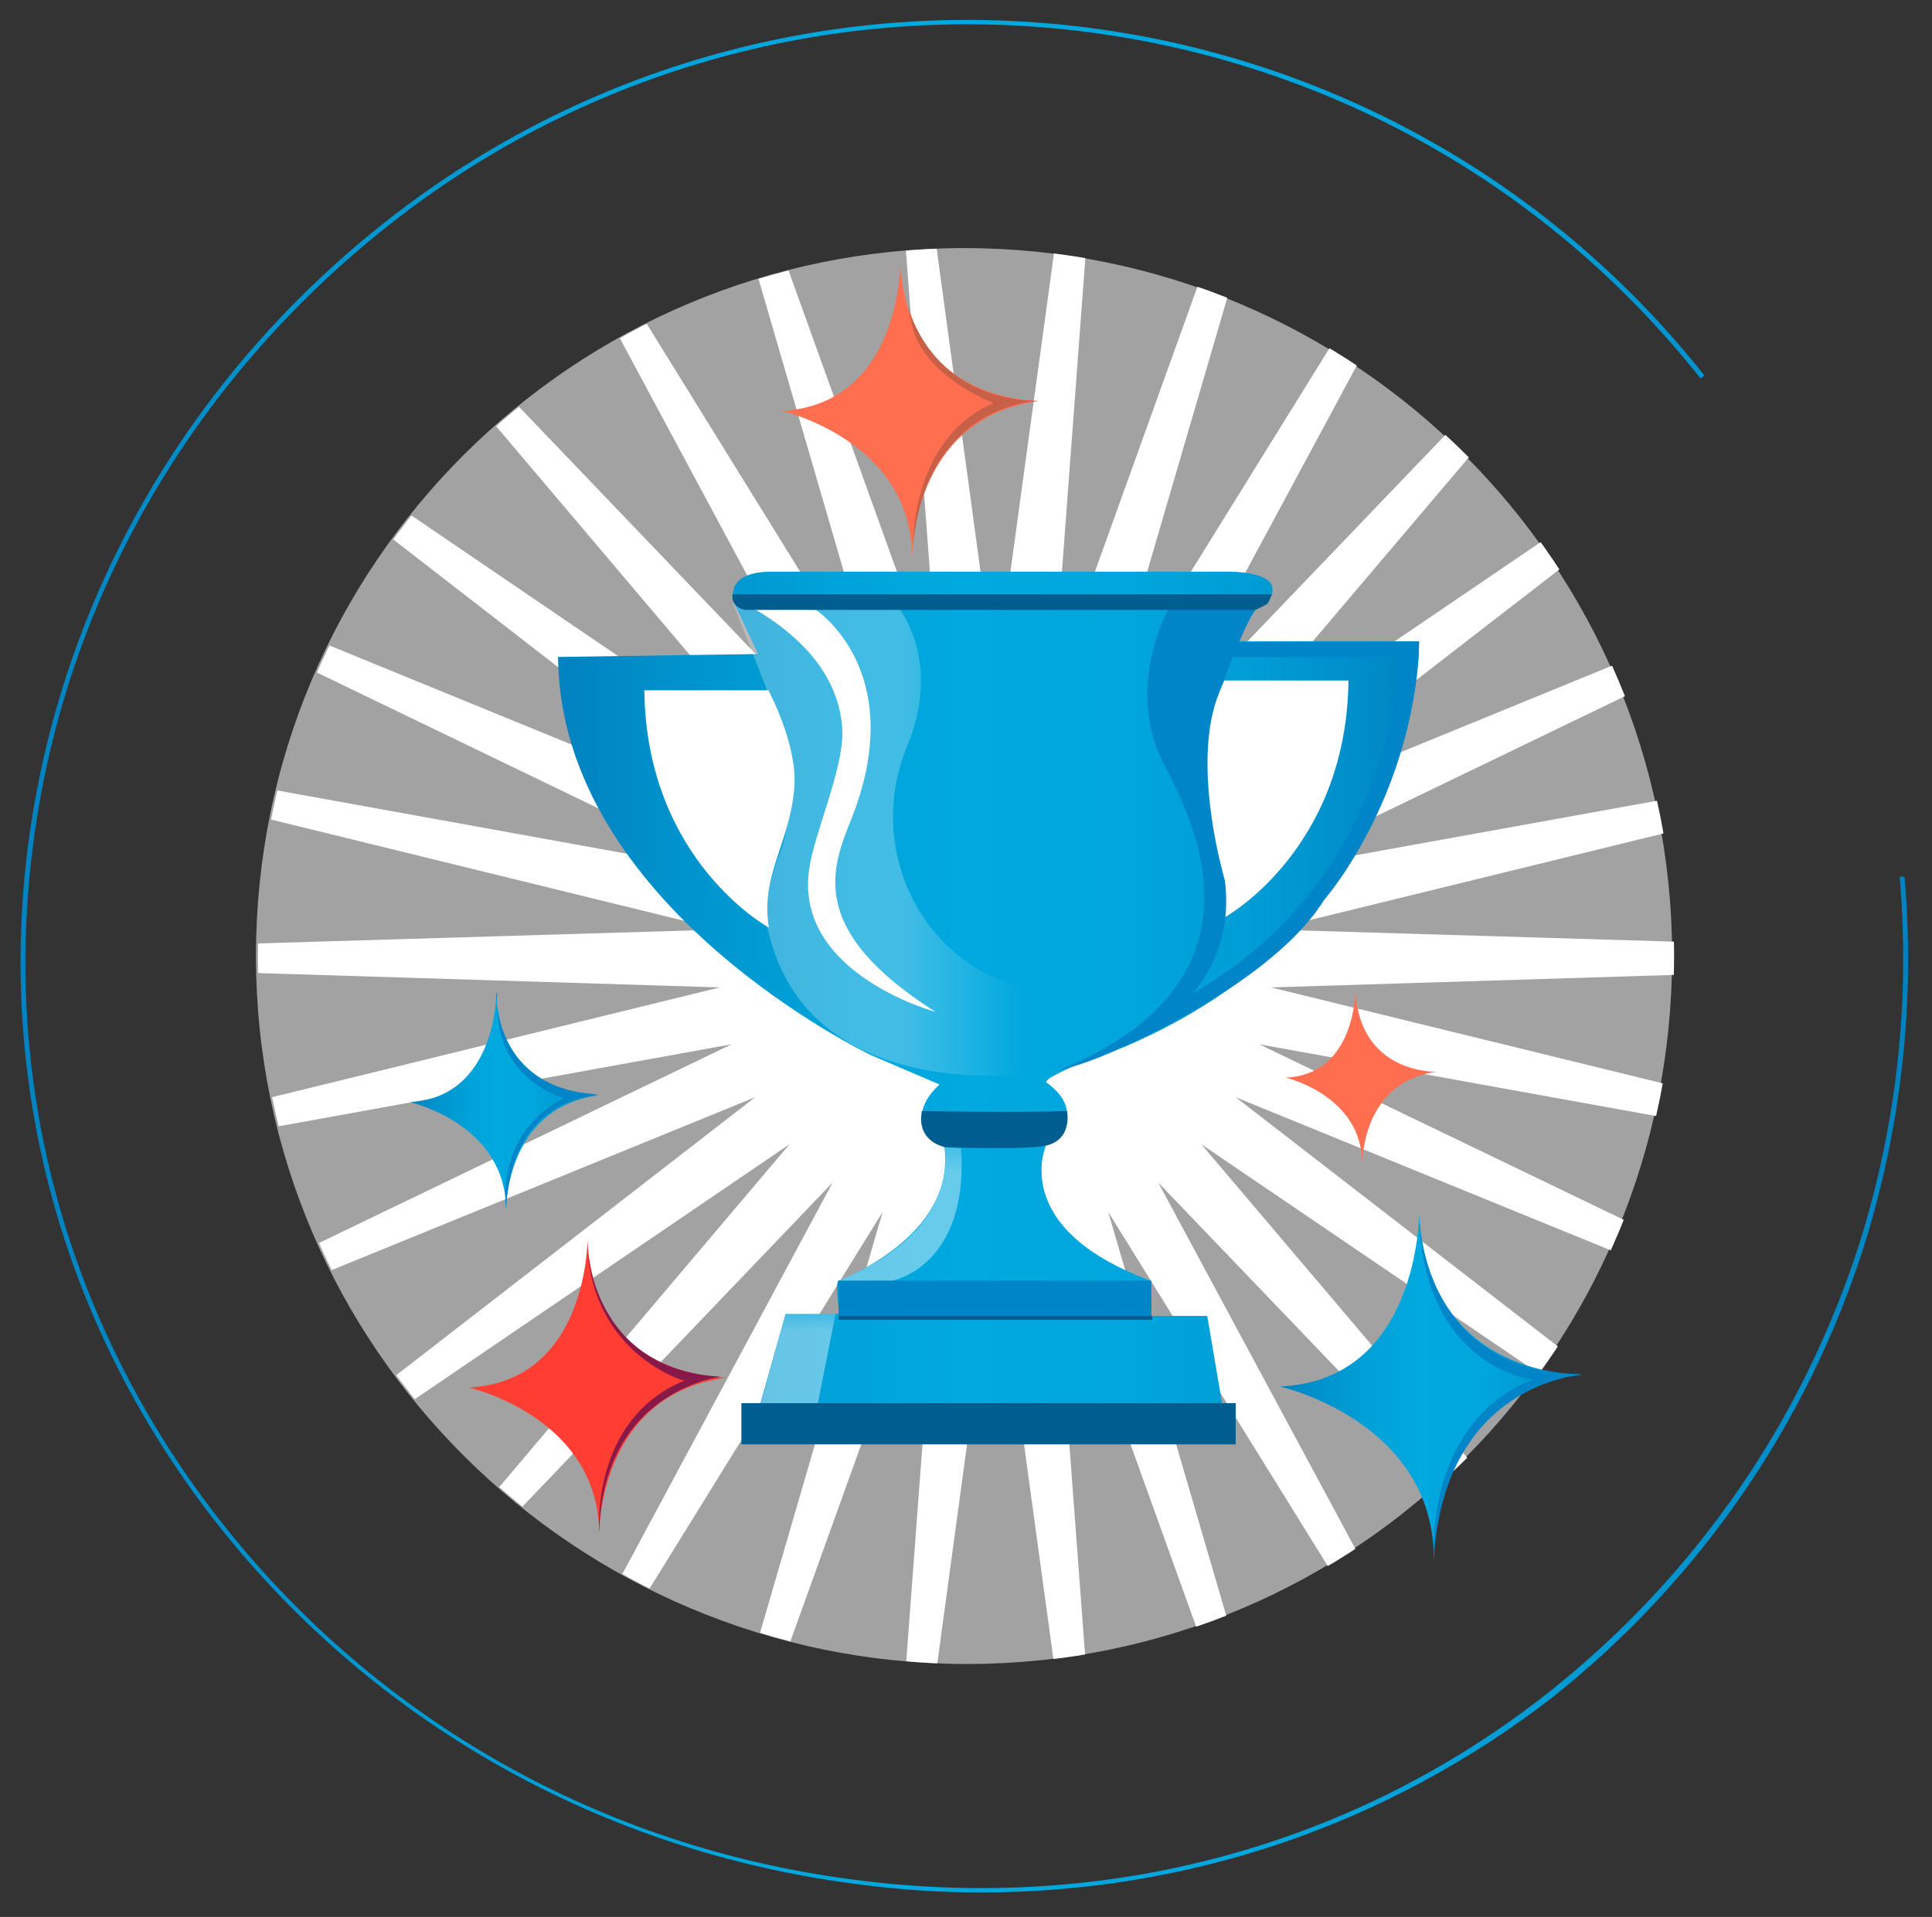 <?xml version="1.0" encoding="utf-8"?>
<!-- Generator: Adobe Illustrator 19.2.0, SVG Export Plug-In . SVG Version: 6.00 Build 0)  -->
<svg version="1.1" id="Слой_1" xmlns="http://www.w3.org/2000/svg" xmlns:xlink="http://www.w3.org/1999/xlink" x="0px" y="0px"
	 viewBox="0 0 197 195.5" style="enable-background:new 0 0 197 195.5;" xml:space="preserve">
<rect x="0" y="0" width="197" height="195.5" fill="#333333" stroke="none"/>
<style type="text/css">
	.st0{opacity:0.77;}
	.st1{opacity:0.77;fill:#EDEDED;}
	.st2{clip-path:url(#SVGID_2_);fill:#FFFFFF;}
	.st3{fill:url(#SVGID_3_);}
	.st4{fill:url(#SVGID_4_);}
	.st5{fill:url(#SVGID_5_);}
	.st6{fill:#FF6E4F;}
	.st7{fill:#FF3D33;}
	.st8{fill:#FFFFFF;}
	.st9{fill:url(#SVGID_6_);}
	.st10{fill:#0085C9;}
	.st11{fill:#005D8F;}
	.st12{fill:#C76047;}
	.st13{fill:#881847;}
	.st14{opacity:0.26;fill:url(#SVGID_7_);}
	.st15{fill:url(#SVGID_8_);}
	.st16{fill:url(#SVGID_9_);}
</style>
<g>
	<g class="st0">
		<path class="st1" d="M170.5,97.5c0,39.9-32,72.2-71.9,72.2s-72.5-32.3-72.5-72.2s32.3-72.2,72.2-72.2S170.5,57.6,170.5,97.5z"/>
	</g>
	<g>
		<defs>
			<path id="SVGID_1_" d="M170.7,97.5c0,39.9-32,72.2-71.9,72.2s-72.5-32.3-72.5-72.2s32.3-72.2,72.2-72.2S170.7,57.6,170.7,97.5z"
				/>
		</defs>
		<clipPath id="SVGID_2_">
			<use xlink:href="#SVGID_1_"  style="overflow:visible;"/>
		</clipPath>
		<polygon class="st2" points="101.5,69.5 114.6,-26.3 107.4,70.1 140.1,-20.8 113,71.9 163.9,-10.2 118.1,74.9 185,5.1 122.5,78.8 
			202.4,24.5 126,83.6 215.4,47 128.4,89 223.5,71.8 129.6,94.8 226.2,97.7 129.6,100.7 223.5,123.7 128.4,106.5 215.4,148.4 
			126,111.9 202.4,171 122.5,116.7 185,190.4 118.1,120.6 163.9,205.7 113,123.6 140.1,216.3 107.4,125.4 114.6,221.7 101.5,126 
			88.5,221.7 95.7,125.4 63,216.3 90,123.6 39.2,205.7 84.9,120.6 18.1,190.4 80.5,116.7 0.7,171 77,111.9 -12.4,148.4 74.6,106.5 
			-20.4,123.7 73.4,100.7 -23.1,97.7 73.4,94.8 -20.4,71.8 74.6,89 -12.4,47 77,83.6 0.7,24.5 80.5,78.8 18.1,5.1 84.9,74.9 
			39.2,-10.2 90,71.9 63,-20.8 95.7,70.1 88.5,-26.3 		"/>
	</g>
	<linearGradient id="SVGID_3_" gradientUnits="userSpaceOnUse" x1="2.111" y1="97.508" x2="194.513" y2="97.508">
		<stop  offset="8.171237e-03" style="stop-color:#0083C0"/>
		<stop  offset="0.135" style="stop-color:#0092CC"/>
		<stop  offset="0.325" style="stop-color:#00A3DA"/>
		<stop  offset="0.468" style="stop-color:#00A9DF"/>
		<stop  offset="0.665" style="stop-color:#00A6DD"/>
		<stop  offset="0.813" style="stop-color:#009CD5"/>
		<stop  offset="0.944" style="stop-color:#008CC8"/>
		<stop  offset="1" style="stop-color:#0083C0"/>
	</linearGradient>
	<path class="st3" d="M100,193c-4.3,0-8.6-0.3-13-0.9c-25.7-3.4-48.7-16.3-64.7-36.5c-15.8-20-22.7-44.7-19.4-69.7
		c3.3-24.8,16.2-47.3,36.3-63.2C80.7-10.1,141-3.1,173.8,38.3l-0.4,0.3C140.8-2.6,80.8-9.6,39.6,23C19.5,38.9,6.6,61.3,3.4,86
		c-3.3,24.9,3.6,49.5,19.3,69.4c15.9,20.1,38.7,33,64.4,36.3c25.8,3.4,50.9-3.4,70.8-19.1c15-11.9,25.9-27.7,31.7-45.8
		c3.8-12.1,5.2-24.7,4.1-37.4l0.5,0c1.1,12.7-0.3,25.4-4.1,37.6c-5.8,18.2-16.8,34.2-31.8,46.1C141.5,186.1,121.2,193,100,193z"/>
	<linearGradient id="SVGID_4_" gradientUnits="userSpaceOnUse" x1="41.732" y1="112.304" x2="60.933" y2="112.304">
		<stop  offset="8.171237e-03" style="stop-color:#0083C0"/>
		<stop  offset="0.135" style="stop-color:#0092CC"/>
		<stop  offset="0.325" style="stop-color:#00A3DA"/>
		<stop  offset="0.468" style="stop-color:#00A9DF"/>
		<stop  offset="0.665" style="stop-color:#00A6DD"/>
		<stop  offset="0.813" style="stop-color:#009CD5"/>
		<stop  offset="0.944" style="stop-color:#008CC8"/>
		<stop  offset="1" style="stop-color:#0083C0"/>
	</linearGradient>
	<path class="st4" d="M50.6,101.4c0,0,0,10.5-8.8,11c0,0,9.8,2.2,9.8,11c0,0-0.1-10.4,9.4-11.7C60.9,111.6,51.2,111.9,50.6,101.4z"
		/>
	<linearGradient id="SVGID_5_" gradientUnits="userSpaceOnUse" x1="130.463" y1="141.455" x2="161.404" y2="141.455">
		<stop  offset="8.171237e-03" style="stop-color:#0083C0"/>
		<stop  offset="0.135" style="stop-color:#0092CC"/>
		<stop  offset="0.325" style="stop-color:#00A3DA"/>
		<stop  offset="0.468" style="stop-color:#00A9DF"/>
		<stop  offset="0.665" style="stop-color:#00A6DD"/>
		<stop  offset="0.813" style="stop-color:#009CD5"/>
		<stop  offset="0.944" style="stop-color:#008CC8"/>
		<stop  offset="1" style="stop-color:#0083C0"/>
	</linearGradient>
	<path class="st5" d="M144.7,123.8c0,0,0,17-14.2,17.6c0,0,15.7,3.5,15.7,17.6c0,0-0.2-16.8,15.2-18.9
		C161.4,140.2,145.7,140.8,144.7,123.8z"/>
	<path class="st6" d="M91.8,26.9c0,0,0,14.4-12.1,15c0,0,13.3,3,13.3,15c0,0-0.2-14.2,12.9-16C106,40.8,92.6,41.3,91.8,26.9z"/>
	<path class="st7" d="M59.9,126.5c0,0,0,14.4-12.1,15c0,0,13.3,3,13.3,15c0,0-0.2-14.2,12.9-16C74,140.4,60.7,140.9,59.9,126.5z"/>
	<path class="st6" d="M138.2,101.1c0,0,0,8.5-7.1,8.8c0,0,7.8,1.8,7.8,8.8c0,0-0.1-8.4,7.6-9.4C146.5,109.3,138.7,109.6,138.2,101.1
		z"/>
	<line class="st8" x1="89.4" y1="98.9" x2="18.8" y2="106.7"/>
	<g>
		<g>
			<linearGradient id="SVGID_6_" gradientUnits="userSpaceOnUse" x1="56.939" y1="102.795" x2="144.676" y2="102.795">
				<stop  offset="8.171237e-03" style="stop-color:#0083C0"/>
				<stop  offset="0.135" style="stop-color:#0092CC"/>
				<stop  offset="0.325" style="stop-color:#00A3DA"/>
				<stop  offset="0.468" style="stop-color:#00A9DF"/>
				<stop  offset="0.665" style="stop-color:#00A6DD"/>
				<stop  offset="0.813" style="stop-color:#009CD5"/>
				<stop  offset="0.944" style="stop-color:#008CC8"/>
				<stop  offset="1" style="stop-color:#0083C0"/>
			</linearGradient>
			<path class="st9" d="M74.9,61.6c0,0-1.4-3.3,3.8-3.3h46.7c0,0,2.2,0,3.4,0.6c1.1,0.5,1.4,1.5,0.1,2.8c0,0-4.3,2.1-3,3.7h18.8
				c0,0,0.6,31.3-34.9,43.2c0,0-3.4,1.4-3.1,1.8c0,0,2.2,1.4,2.1,3.3c-0.1,0.9-0.6,1.9-2.1,3c0,0-4,8.5,10.6,13.9l0.1,3.6h5.7
				l2.2,13H76.4l3.7-13.2h5.5c0,0-0.5-3.2-0.1-3.4c0,0,12-4.4,10.8-13.6c0,0-2.3-1.1-2.3-3.1c0-0.9,0.4-2,1.8-3.3c0,0-2.8-1.2-7-3
				c0,0-31.7-15.1-31.9-40.6l20.4-0.3C77.3,66.7,77,66.1,74.9,61.6z"/>
			<path class="st8" d="M124.8,69.5c0,0-2.9,5.8-2.6,9.7c0.4,5.7,3.5,9.1,2.6,14.4c0,0,12.5-6.8,12.7-24.2H124.8z"/>
			<path class="st8" d="M78.4,70.5c0,0,2.9,5.4,2.6,9.7c-0.4,5.7-3.5,9.1-2.6,14.4c0,0-12.5-6.8-12.7-24.2H78.4z"/>
		</g>
		<path class="st8" d="M77.1,62.2c-0.3-0.2,6.1,0,6.1,0s9.5,6.2,3.7,21.1c-2,5-4.9,11.4,8.5,19.9c0,0-14.4-3.9-12.9-14.5
			c0.5-3.7,3.4-9.9,3.4-14C85.8,71.4,84.3,66.5,77.1,62.2z"/>
	</g>
	<rect x="85.5" y="130.6" class="st10" width="31.9" height="3.7"/>
	<rect x="75.6" y="143.1" class="st11" width="50.4" height="4.2"/>
	<path class="st11" d="M94,113.3c0,0,9.1,0.2,14.8,0c0,0,0.6,2.8-2,3.5c-1.9,0.5-10.4,0.2-10.4,0.2S93.4,116.5,94,113.3z"/>
	<polygon class="st10" points="125.7,67 144.6,67 144.7,65.5 126.3,65.5 	"/>
	<path class="st10" d="M142.6,66.6c0,0,0.2,24.1-23.2,35.9l-4.9,4.3c0,0,15.3-6.6,20.5-15c0,0,8.8-10,9.7-25.5L142.6,66.6z"/>
	<path class="st12" d="M93.1,55.7c0,0-0.3-10.9,8.2-14.6c0,0-7.5-2.8-8.4-8.4l-0.3-1.5c0,0,2.1,9.6,13.5,9.7
		C106,40.8,94.4,41.1,93.1,55.7z"/>
	<path class="st13" d="M59.9,127.1c0-0.1,0.3,12.6,13.6,13.3c0,0-12,1.4-12.4,15.8c0,0-0.9-11.5,8.7-15.4
		C69.8,140.9,60.4,138.1,59.9,127.1z"/>
	<path class="st10" d="M50.6,101.4c0,0-0.3,9.7,10.4,10.2c0,0-8.9,0.3-9.4,11.7c0,0-1.2-7.7,5.9-11.3c0,0-7.5-1.9-6.8-10.8"/>
	<path class="st10" d="M144.7,123.8c0,0-0.1,16.1,16.7,16.4c0,0-14.2,0.7-15.2,18.9c0,0-1.1-14,10.1-18.4
		C156.2,140.7,145,139.4,144.7,123.8z"/>
	<rect x="85.5" y="134.2" class="st11" width="32" height="0.4"/>
	<linearGradient id="SVGID_7_" gradientUnits="userSpaceOnUse" x1="75.567" y1="85.521" x2="107.662" y2="85.521">
		<stop  offset="0.508" style="stop-color:#FFFFFF"/>
		<stop  offset="0.896" style="stop-color:#FFFFFF;stop-opacity:0"/>
	</linearGradient>
	<path class="st14" d="M91.2,61.4c0,0,5.1,5.5,1.3,14.7c-6.4,15.4,9.4,33.8,29.4,20.4c0,0,3-2,3-3.7c0,0-0.6,13.5-17.2,16.4
		c0,0-25.1,4.7-29.4-14.4c0,0-1-2.2,1.4-8.3c0,0,3-8.9-1.4-15.9l-3.6-9.2H91.2z"/>
	<path class="st10" d="M119.1,62.2c0,0-4.6,8.2-0.2,16.2c3.9,7.2,9.9,22.4-11.1,30.8c0,0,19-4,17.1-19.4c0,0-3.3-11-0.9-18.3
		c0,0,3-8.3,4.1-9.4H119.1z"/>
	<path class="st11" d="M128,62.2H76c0,0-1.5-0.2-1.3-1.6c0,0-0.2,0,15.6,0h39.4c0,0-0.3,0.8-0.5,1C128.9,61.8,128,62.2,128,62.2z"/>
	<linearGradient id="SVGID_8_" gradientUnits="userSpaceOnUse" x1="91.651" y1="134.631" x2="91.972" y2="109.276">
		<stop  offset="0.599" style="stop-color:#FFFFFF;stop-opacity:0.402"/>
		<stop  offset="0.896" style="stop-color:#FFFFFF;stop-opacity:0"/>
	</linearGradient>
	<path class="st15" d="M96.3,117c0,0,2,8.4-10.8,13.6H91c0,0,7.8-1.4,7-13.5L96.3,117z"/>
	<linearGradient id="SVGID_9_" gradientUnits="userSpaceOnUse" x1="81.319" y1="145.774" x2="81.533" y2="128.905">
		<stop  offset="0.599" style="stop-color:#FFFFFF;stop-opacity:0.402"/>
		<stop  offset="0.896" style="stop-color:#FFFFFF;stop-opacity:0"/>
	</linearGradient>
	<polygon class="st16" points="80.1,134 77.6,143.1 83.4,143.1 85.2,134 	"/>
</g>
</svg>
